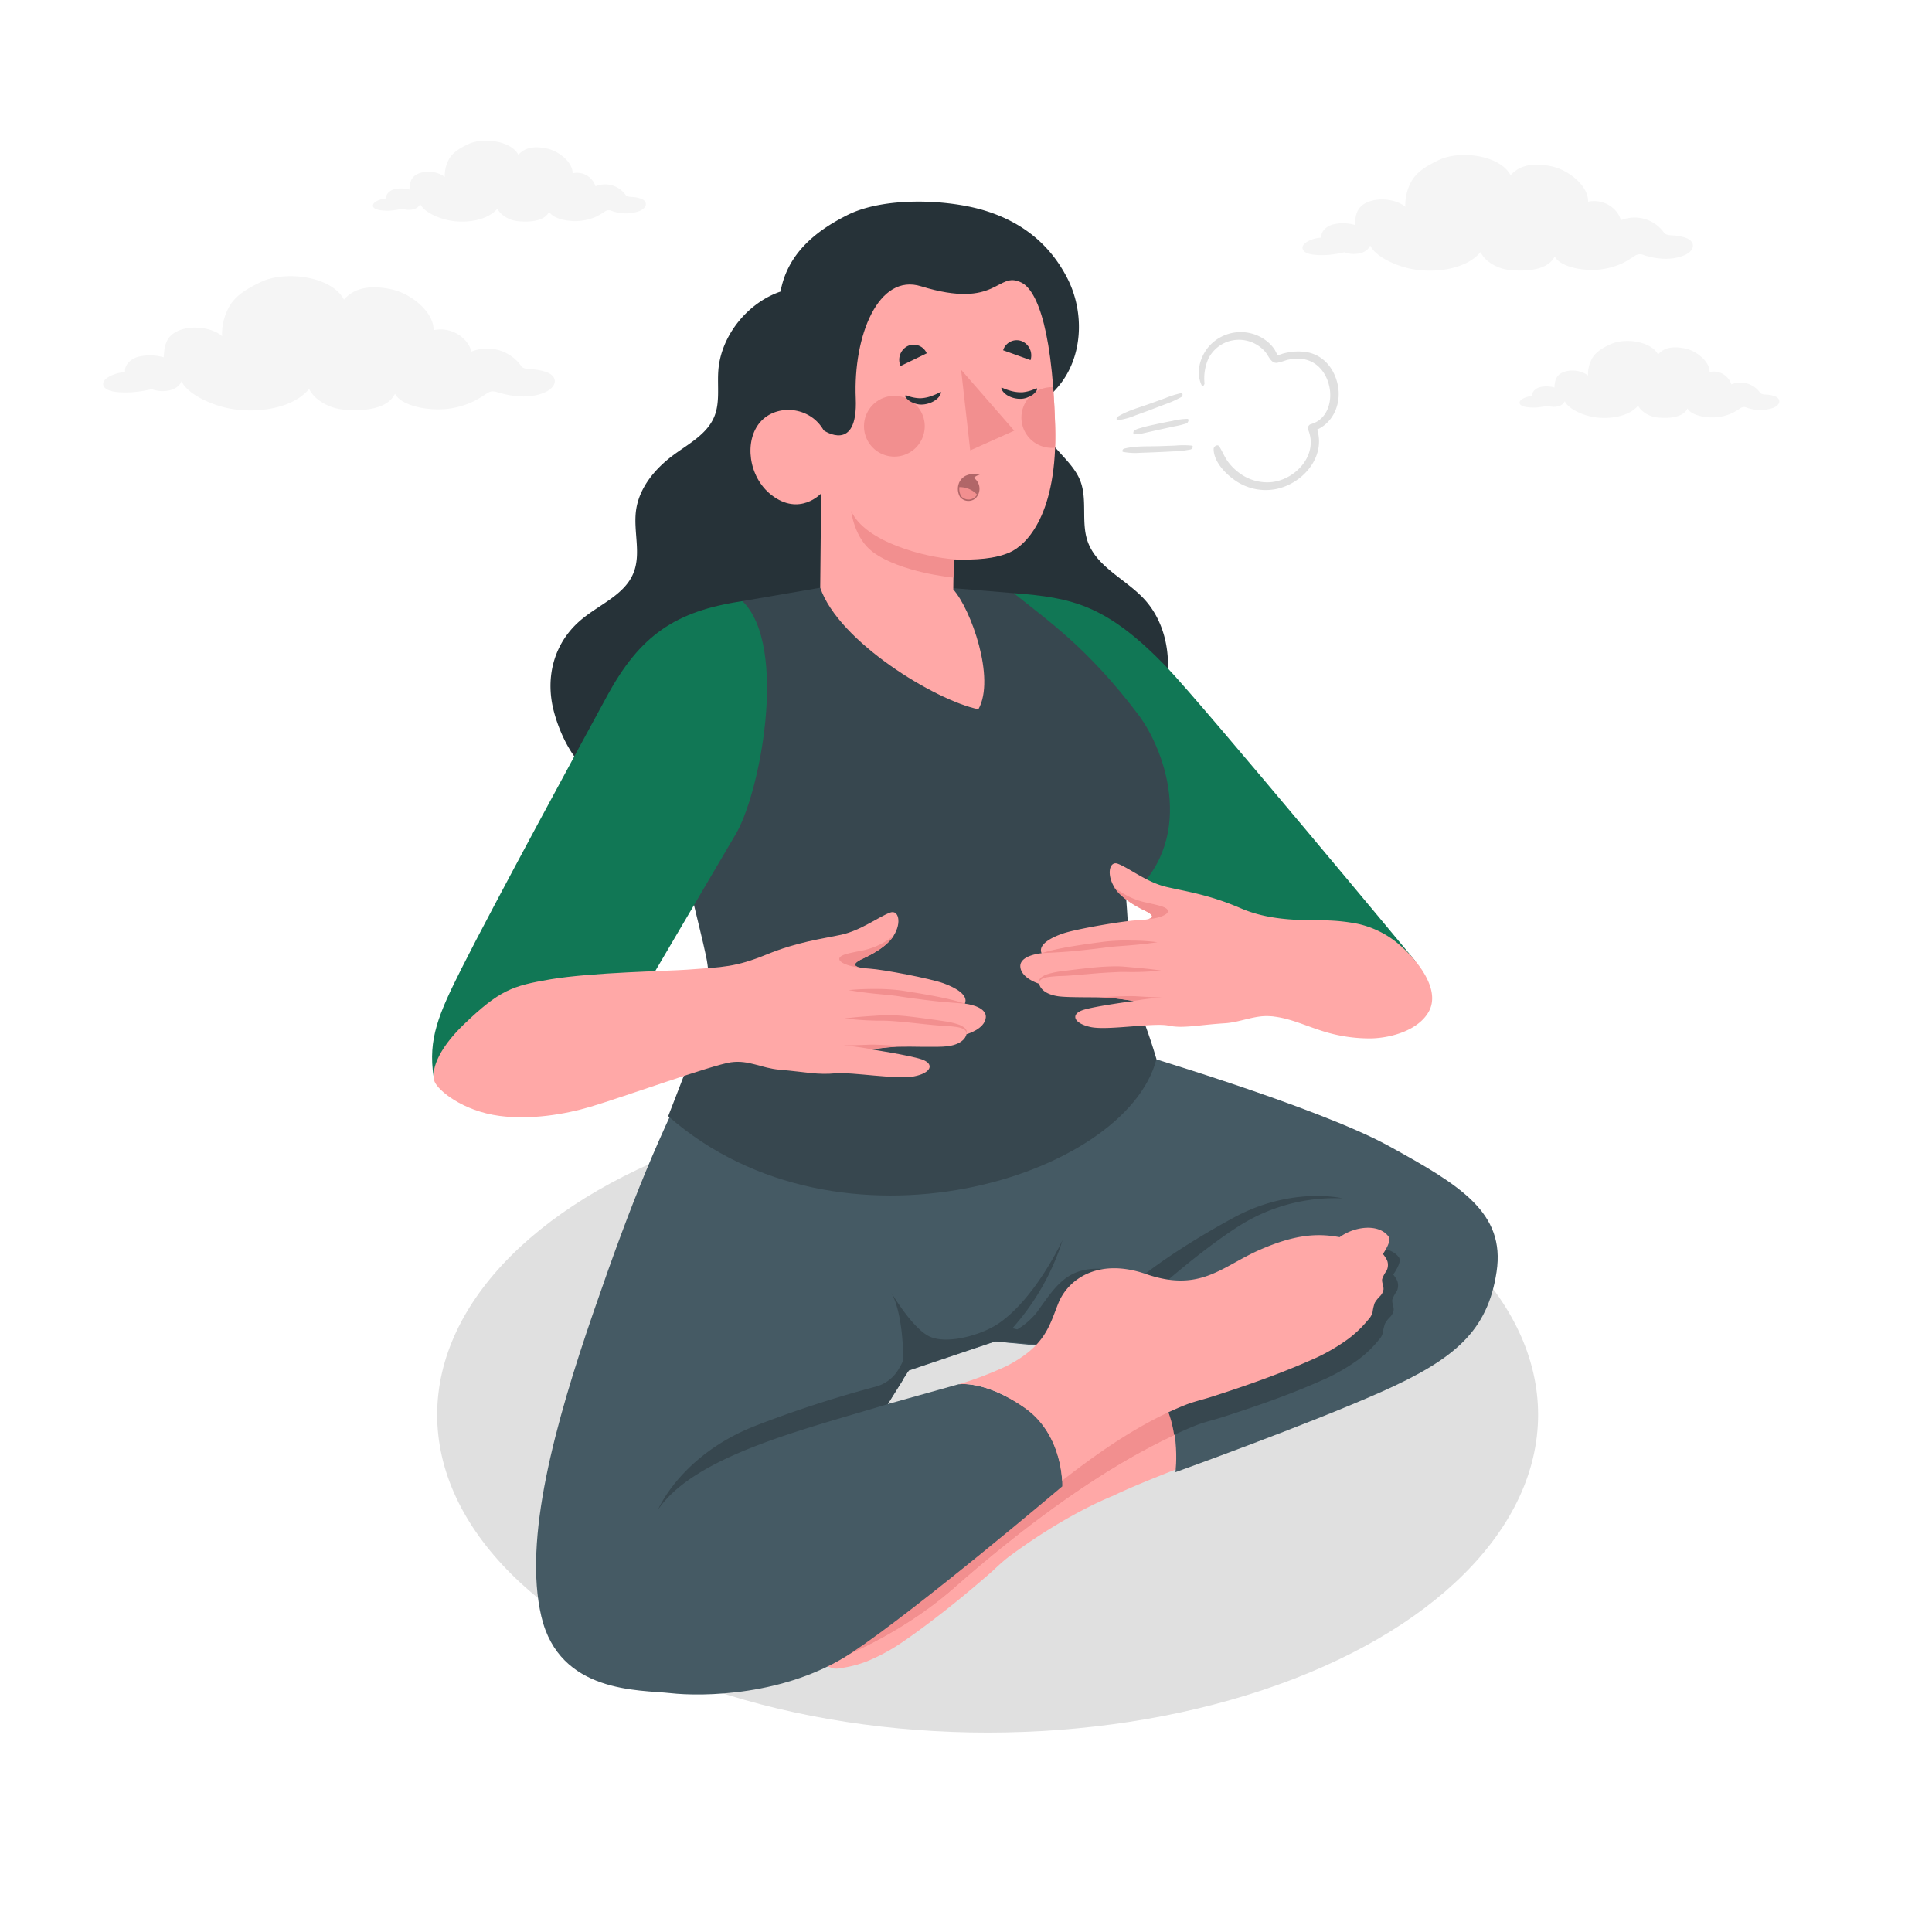 <svg xmlns="http://www.w3.org/2000/svg" viewBox="0 0 500 500"><g id="freepik--Clouds--inject-3"><path id="freepik--Cloud--inject-3" d="M141.73,96.41a13.41,13.41,0,0,0-4.53-.84c-1.47-.12-1.94-.41-2.22-.72A10.83,10.83,0,0,0,122,91c-.86-3.51-5.12-6.56-9.8-5.54.16-4.57-5.67-9.48-10.92-10.59-5-1.07-9.41-.62-12.27,2.68-3.07-6-15.11-7.68-21.62-4.51-3.75,1.82-6.93,3.7-8.48,7.13A14.23,14.23,0,0,0,57.48,87c-2.54-2.23-7.62-2.84-11-1.53-3.66,1.42-3.93,4.17-4.12,7a12.79,12.79,0,0,0-6.65-.12c-2.3.69-3.63,2.49-3.31,4-1.83-.1-6.17,1.38-5.67,3.3.56,2.16,5.52,1.94,7.37,1.87a33.19,33.19,0,0,0,5.18-.81,7.91,7.91,0,0,0,2.7.51c3.16,0,4.49-1.37,5-2.55,1.54,3.24,7,5.72,10.9,6.71,7.3,1.87,17.62.73,22.12-4.73a8.13,8.13,0,0,0,2.17,2.65A12.6,12.6,0,0,0,88.91,106c3,.28,11,.66,13.31-4.1,1.6,3.16,8.76,4.61,14.21,3.83a21.91,21.91,0,0,0,6.1-1.84,35.6,35.6,0,0,0,3.5-2.1c1.07-.64,1.56-.63,3-.2,3.74,1.12,8.07,1.58,11.89,0C144,100.25,144.59,97.7,141.73,96.41Z" style="fill:#f5f5f5"></path><path id="freepik--cloud--inject-3" d="M436.55,61.65a11.57,11.57,0,0,0-3.92-.73c-1.27-.1-1.67-.35-1.92-.62A9.37,9.37,0,0,0,419.47,57c-.74-3-4.42-5.68-8.47-4.79.14-4-4.91-8.19-9.44-9.16-4.35-.92-8.14-.53-10.62,2.32-2.65-5.18-13.06-6.64-18.69-3.9-3.24,1.58-6,3.2-7.33,6.17a12.34,12.34,0,0,0-1.22,5.9c-2.19-1.94-6.59-2.46-9.52-1.33-3.16,1.22-3.4,3.61-3.56,6a10.93,10.93,0,0,0-5.75-.1c-2,.59-3.14,2.15-2.87,3.41-1.57-.08-5.33,1.19-4.89,2.85.48,1.87,4.77,1.68,6.37,1.62a30,30,0,0,0,4.48-.7,7,7,0,0,0,2.33.44c2.73,0,3.88-1.19,4.32-2.2,1.33,2.8,6.08,4.94,9.43,5.79,6.31,1.62,15.24.64,19.12-4.08A7,7,0,0,0,385,67.53a10.86,10.86,0,0,0,5.84,2.36c2.59.25,9.55.58,11.51-3.54,1.38,2.74,7.58,4,12.28,3.32A19.47,19.47,0,0,0,420,68.08a33.73,33.73,0,0,0,3-1.82,2.51,2.51,0,0,1,2.58-.18c3.23,1,7,1.37,10.28,0C438.47,65,439,62.76,436.55,61.65Z" style="fill:#f5f5f5"></path><path id="freepik--cloud--inject-3" d="M166.05,51.47a8.35,8.35,0,0,0-2.74-.5c-.89-.07-1.17-.25-1.34-.44a6.54,6.54,0,0,0-7.86-2.32,5,5,0,0,0-5.93-3.35c.1-2.77-3.43-5.73-6.6-6.41s-5.69-.37-7.42,1.62c-1.86-3.62-9.14-4.64-13.07-2.72-2.27,1.1-4.19,2.23-5.13,4.31a8.62,8.62,0,0,0-.85,4.12,7.26,7.26,0,0,0-6.66-.92c-2.21.85-2.38,2.52-2.49,4.21a7.67,7.67,0,0,0-4-.07c-1.39.41-2.19,1.5-2,2.39-1.1-.06-3.73.83-3.43,2s3.34,1.17,4.46,1.13A20.05,20.05,0,0,0,104.1,54a5,5,0,0,0,1.63.31c1.91,0,2.72-.83,3-1.54.93,2,4.24,3.45,6.58,4.05C119.76,58,126,57.28,128.72,54a5,5,0,0,0,1.31,1.6,7.68,7.68,0,0,0,4.08,1.65c1.82.17,6.68.4,8-2.48,1,1.92,5.3,2.79,8.59,2.32A13.49,13.49,0,0,0,154.44,56a22.85,22.85,0,0,0,2.12-1.27,1.75,1.75,0,0,1,1.8-.13,10.75,10.75,0,0,0,7.19,0C167.39,53.8,167.77,52.26,166.05,51.47Z" style="fill:#f5f5f5"></path><path id="freepik--cloud--inject-3" d="M459.43,102.59a7.51,7.51,0,0,0-2.61-.48c-.84-.07-1.11-.24-1.27-.42a6.23,6.23,0,0,0-7.48-2.21,4.77,4.77,0,0,0-5.63-3.19c.09-2.62-3.27-5.45-6.28-6.09s-5.41-.36-7.06,1.54c-1.77-3.44-8.69-4.42-12.43-2.59-2.16,1-4,2.12-4.88,4.1a8.2,8.2,0,0,0-.81,3.92,6.94,6.94,0,0,0-6.33-.88c-2.1.82-2.26,2.4-2.37,4a7.37,7.37,0,0,0-3.82-.07c-1.33.39-2.09,1.43-1.91,2.27-1.05,0-3.54.79-3.26,1.9s3.18,1.12,4.24,1.08a20.85,20.85,0,0,0,3-.47,4.55,4.55,0,0,0,1.55.29c1.82,0,2.59-.79,2.88-1.46.88,1.86,4,3.28,6.26,3.85,4.2,1.08,10.14.42,12.72-2.71a4.73,4.73,0,0,0,1.25,1.52,7.24,7.24,0,0,0,3.89,1.57c1.72.16,6.35.39,7.65-2.36.92,1.83,5,2.66,8.17,2.21a12.54,12.54,0,0,0,3.51-1.06,19.44,19.44,0,0,0,2-1.21,1.68,1.68,0,0,1,1.72-.11,10.29,10.29,0,0,0,6.84,0C460.71,104.8,461.07,103.33,459.43,102.59Z" style="fill:#f5f5f5"></path></g><g id="freepik--Shadows--inject-3"><ellipse id="freepik--Shadow--inject-3" cx="255.6" cy="366.14" rx="142.46" ry="82.25" style="fill:#e0e0e0"></ellipse></g><g id="freepik--Character--inject-3"><g id="freepik--character--inject-3"><g id="freepik--Bottom--inject-3"><path d="M386.24,330c-2.65,15.31-13.69,22.14-24.77,27.49-13.84,6.71-39,15.68-57.2,22.81-6.61,2.58-12.3,4.92-16.24,6.82-9.38,3.87-19.29,10.07-26.9,15.73-1.93,1.44-3.61,3.19-5.43,4.76-3.64,3.14-7.33,6.24-11.11,9.2s-7.65,5.88-11.71,8.62a49.73,49.73,0,0,1-8.42,4.48,29.14,29.14,0,0,1-4.58,1.39c-.78.17-1.57.31-2.36.41a4.39,4.39,0,0,1-2.19,0,12.17,12.17,0,0,0-2.39-.79,8.05,8.05,0,0,0-2.06.24,3.34,3.34,0,0,1-2-.14c-.82-.41-1.29-1.36-2.14-1.71a7.48,7.48,0,0,0-2.42-.15,3.39,3.39,0,0,1-2.2-1.09,4.06,4.06,0,0,1-.68-1.07c0-.08-.41-.87-.29-.87-3,.08-4.37-.31-4.71-1.19-1.51-3.9,2.3-8.8,6.79-10.65,2.12-5.55,5.48-10.27,13.66-16,8.76-6.08,17.44-7.26,20.65-21.75,2.82-12.77,11.65-16.57,18.38-15.41,6.35,1.1,12.58,1,17.07-2.27a52.16,52.16,0,0,0,7.46-6.51c.92-.95,1.91-2,3.09-3.27l-20.58-1.51V336l28.14-60c10.18,2.35,45.68,10.89,64.28,19.59C377.2,305.76,388.86,314.85,386.24,330Z" style="fill:#ffa8a7"></path><path d="M361.13,330.7c-.06-.08-.53-.82-.6-.72,1.64-2.49,2-3.88,1.46-4.63-2.54-3.32-8.71-2.63-12.63.22-5.85-1.09-11.63-.69-20.75,3.31-9.76,4.29-15.3,11.08-29.33,6.24-12.36-4.27-20.22,1.27-22.75,7.62-.78,2-1.42,3.84-2.28,5.65l9.26.68c-4.22,4.55-6.07,6.49-10.55,9.78-4.12,3-9.71,3.32-15.51,2.5-4.41,1.65-9.95,3.39-15.11,4.91a22.94,22.94,0,0,0-4.83,10.27c-3.2,14.49-11.89,15.67-20.65,21.75-8.18,5.68-11.53,10.4-13.66,16-4.49,1.85-8.3,6.75-6.79,10.65.34.88,1.73,1.28,4.7,1.18-.11,0,.27.8.31.89a3.45,3.45,0,0,0,2.87,2.15,7.49,7.49,0,0,1,2.42.15c.85.35,1.31,1.3,2.13,1.71a3.38,3.38,0,0,0,2,.13c5-.81,22.4-8.17,36.05-20.2,17.9-15.78,41.05-33.33,62.43-41.89,2.24-.89,4.6-1.42,6.9-2.15,4.58-1.46,9.14-3,13.65-4.65s9-3.46,13.47-5.48a50,50,0,0,0,8.21-4.84,30.12,30.12,0,0,0,3.59-3.18c.55-.58,1.08-1.18,1.58-1.8a4.47,4.47,0,0,0,1.11-1.89,11.22,11.22,0,0,1,.58-2.45,7.62,7.62,0,0,1,1.27-1.63,3.36,3.36,0,0,0,.95-1.81c.08-.91-.48-1.8-.35-2.71a8,8,0,0,1,1.14-2.15,3.41,3.41,0,0,0,.23-2.43A4,4,0,0,0,361.13,330.7Z" style="fill:#f28f8f"></path><path d="M361.13,330.7c-.06-.08-.53-.82-.6-.72,1.64-2.49,2-3.88,1.46-4.63-2.54-3.32-8.71-2.63-12.63.22-5.85-1.09-11.63-.69-20.75,3.31-9.76,4.29-15.3,11.08-29.33,6.24-12.36-4.27-20.22,1.27-22.75,7.62-.78,2-1.42,3.84-2.28,5.65l9.26.68c-4.22,4.55-6.07,6.49-10.55,9.78-4.12,3-9.71,3.32-15.51,2.5-4.41,1.65-9.95,3.39-15.11,4.91a22.94,22.94,0,0,0-4.83,10.27c-3.2,14.49-11.89,15.67-20.65,21.75-8.18,5.68-11.53,10.4-13.66,16-4.49,1.85-8.3,6.75-6.79,10.65.34.88,1.73,1.28,4.7,1.18-.11,0,.27.8.31.89a3.45,3.45,0,0,0,2.87,2.15,7.49,7.49,0,0,1,2.42.15c.85.35,1.31,1.3,2.13,1.71a3.38,3.38,0,0,0,2,.13c5-.81,22.4-8.17,36.05-20.2,17.9-15.78,41.05-33.33,62.43-41.89,2.24-.89,4.6-1.42,6.9-2.15,4.58-1.46,9.14-3,13.65-4.65s9-3.46,13.47-5.48a50,50,0,0,0,8.21-4.84,30.12,30.12,0,0,0,3.59-3.18c.55-.58,1.08-1.18,1.58-1.8a4.47,4.47,0,0,0,1.11-1.89,11.22,11.22,0,0,1,.58-2.45,7.62,7.62,0,0,1,1.27-1.63,3.36,3.36,0,0,0,.95-1.81c.08-.91-.48-1.8-.35-2.71a8,8,0,0,1,1.14-2.15,3.41,3.41,0,0,0,.23-2.43A4,4,0,0,0,361.13,330.7Z" style="fill:#f28f8f"></path><path d="M265.07,364.25c-10.36-7.18-17-6-17-6l-18.34,5.13,5.46-8.74L182.05,271c-11.89,23.55-18.36,39.3-28.38,68.34-10.13,29.37-18.27,59-13.57,79s25.41,18.95,33.44,19.85,29.83.83,46.85-10.45,54.52-43.07,54.52-43.07S275.44,371.44,265.07,364.25Z" style="fill:#455a64"></path><path d="M234.36,355.7l.85-1,22.31-7.51,11.58.85s17.53-15.21,26.13-34.61c8.49-19.13,10.33-33.92,10.33-33.92l-14.27-4s-5.64,17.47-35.66,21.9-59.58-10.1-70.15-21c0,0-4.76,6.87-10.79,20.4-5.5,12.33-11,26.06-11,26.06a113.21,113.21,0,0,1,34.49,9.61C216,340.73,234.36,355.7,234.36,355.7Z" style="fill:#455a64"></path><path d="M292.15,272s48.66,14.35,67.23,24.56,30.23,17.25,27.94,32.55-10.76,22.62-29.83,31.11S304.2,381,304.2,381s1.84-13.73-5.33-21.61-19.65-7-19.65-7l3.18-2.81-24.72-2.4Z" style="fill:#455a64"></path><path d="M362,325.35c-2.54-3.32-8.71-2.63-12.63.22-5.85-1.09-11.63-.69-20.75,3.31-9.76,4.29-15.3,11.08-29.33,6.24-12.36-4.27-20.22,1.27-22.75,7.62-.78,2-1.42,3.84-2.28,5.65l9.26.68c-1.17,1.27-2.16,2.32-3.08,3.27,3.42,0,12.53.72,18.28,7,3.13,3.44,4.54,8,5.14,12,1.85-.85,3.69-1.67,5.51-2.4,2.24-.89,4.6-1.42,6.9-2.15,4.58-1.46,9.14-3,13.65-4.65s9-3.46,13.47-5.48a50,50,0,0,0,8.21-4.84,30.12,30.12,0,0,0,3.59-3.18c.55-.58,1.08-1.18,1.58-1.8a4.47,4.47,0,0,0,1.11-1.89,11.22,11.22,0,0,1,.58-2.45,7.62,7.62,0,0,1,1.27-1.63,3.36,3.36,0,0,0,.95-1.81c.08-.91-.48-1.8-.35-2.71a8,8,0,0,1,1.14-2.15,3.41,3.41,0,0,0,.23-2.43,4,4,0,0,0-.56-1.14c-.06-.08-.53-.82-.6-.72C362.17,327.49,362.56,326.1,362,325.35Z" style="fill:#37474f"></path><path d="M319.17,315.18c-17.95,9.78-26.1,17.16-26.1,17.16s-3.24-4.51-10.5-3.94-10.07,5.49-14.3,11.31a19.16,19.16,0,0,1-5,4.34l-1.25-.31a62.5,62.5,0,0,0,13-22.89s-6.91,15.06-16.61,21.68c-4.44,3-13.22,5.45-17.78,3.39s-10.19-11.76-10.19-11.76c3.43,5.65,3.32,17.32,3.28,17.94a14.38,14.38,0,0,1-1.13,2.19,9.72,9.72,0,0,1-5.94,4.57A298.46,298.46,0,0,0,195.49,369c-19.33,7.57-25.2,21.71-25.2,21.71,9.48-13.94,37.5-20.67,59.46-27.32l3.94-6.29-.13,0,1.65-2.47,22.31-7.51,1,.07,25,1.84c13.82-14.55,29.29-26.94,38-32.28a46.29,46.29,0,0,1,25.94-6.62S334.35,306.91,319.17,315.18Z" style="fill:#37474f"></path><path d="M358.47,325.31c-.05-.09-.46-.73-.59-.73,1.63-2.49,2-3.87,1.44-4.61-2.53-3.34-8.7-2.65-12.62.21-5.85-1.09-11.64-.69-20.74,3.3-9.77,4.3-15.31,11.09-29.35,6.25-12.36-4.28-20.21,1.28-22.74,7.61-2.38,6-3.43,11.07-13.42,16.22a94.75,94.75,0,0,1-12.3,4.7c.66-.09,7.12-.79,16.92,6,8.24,5.71,9.6,15.27,9.81,18.93,10.18-7.95,20.72-15.12,31.82-19.56,2.23-.9,4.6-1.41,6.89-2.15,4.58-1.46,9.14-3,13.66-4.66s9-3.45,13.47-5.47a50,50,0,0,0,8.21-4.84,30.12,30.12,0,0,0,3.59-3.18c.54-.58,1.08-1.18,1.59-1.8a4.65,4.65,0,0,0,1.1-1.88,12,12,0,0,1,.57-2.47,8.53,8.53,0,0,1,1.27-1.63,3.34,3.34,0,0,0,1-1.81c.08-.91-.48-1.8-.35-2.7a7.92,7.92,0,0,1,1.13-2.15,3.38,3.38,0,0,0,.24-2.44A4.11,4.11,0,0,0,358.47,325.31Z" style="fill:#ffa8a7"></path></g><g id="freepik--Top--inject-3"><path d="M238,222.12c15.78-1.15,29.89-7.18,43.12-15.44a44.62,44.62,0,0,0,10.21-9c5.07-6,9.17-13,10.51-20.65s-.38-16.16-5.66-21.92c-4.8-5.23-12.37-8.33-14.7-15-1.74-5,0-10.76-1.91-15.7-2.37-6-9.84-9.68-10.25-16.15-.23-3.58,2.38-5.67,4.52-8.18,6.45-7.57,6.91-19.17,2.42-28s-11.71-14.56-21.2-17.52c-9.84-3.07-26.58-3.68-36,1.22C210.7,60,203.75,65.91,202,75.46c-8.5,2.88-15.44,11.41-16.1,20.45-.3,4,.49,8.31-1.08,12-1.89,4.48-6.57,6.93-10.48,9.81-4.8,3.53-8.95,8.5-9.74,14.41-.72,5.38,1.38,11.12-.66,16.15-2.23,5.54-8.49,8-13.14,11.78-7.38,5.94-9.85,15.08-7.44,24.14,1.36,5.11,4.13,11.16,8.06,14.74,4.32,3.95,9.88,6.85,15.1,9.39A141.26,141.26,0,0,0,238,222.12Z" style="fill:#263238"></path><path d="M262.4,153.51c15.06,1.18,24,2.9,39.83,19.46,9.51,10,64.13,75.81,64.13,75.81l-46.65,7.91L273,211.26Z" style="fill:#117755"></path><g id="freepik--top--inject-3"><path d="M299.29,274.07c-4-13.53-6.81-16.71-6.82-20.71.09-6.64-1-20.54-1-20.54,18.59-14.71,10.29-38.36,3.16-47.82-13.16-17.46-23.7-24.56-32.27-31.49l-15.69-1.3-34.63-.06-19.94,3.42c-5.09,2.34-12,12.18-14.65,19.91-4.79,13.78-4.88,22.33-2.52,36.12,3,17.44,6,27.35,7.78,35.8,2.47,11.65-1.89,21-9.78,41.46C217.45,327.93,291.51,304.59,299.29,274.07Z" style="fill:#37474f"></path><path d="M264.3,73.11c3.07,1.43,7.94,8.75,8.78,37,.68,22.83-7.34,30.91-11.79,32.86-3.72,1.63-8.57,2-14.49,1.81l-.09,7.77c4.54,5.06,11,23,6.5,31-11-2.21-36.16-17.45-40.94-31.46l.24-24.39s-5.58,6.06-12.88.39c-6-4.67-7.08-14.06-2.88-18.86s12.89-4.12,16.43,2.16c0,0,8.88,6.09,8.29-8.29-.68-16.22,5.86-32.48,16.93-29C258.24,80.19,258,70,264.3,73.11Z" style="fill:#ffa8a7"></path><path d="M239.32,110.3a7.86,7.86,0,1,1-7.87-7.85A7.85,7.85,0,0,1,239.32,110.3Z" style="fill:#f28f8f"></path><path d="M264.34,108.05a7.84,7.84,0,0,0,8.72,7.81q.1-2.73,0-5.8c-.11-3.62-.29-6.9-.52-9.86l-.37,0A7.86,7.86,0,0,0,264.34,108.05Z" style="fill:#f28f8f"></path><path d="M248.45,128.61a2.8,2.8,0,0,0,4,.36,3.45,3.45,0,0,0,.58-4.2,3.32,3.32,0,0,0-1-1.09,2.89,2.89,0,0,1,1.53-.81,5.16,5.16,0,0,0-3.73.3,3.78,3.78,0,0,0-1.58,1.68A4.19,4.19,0,0,0,248.45,128.61Z" style="fill:#b16668"></path><path d="M252.86,128a3.27,3.27,0,0,1-.59.7,2.53,2.53,0,0,1-3.52-.28,3.91,3.91,0,0,1-.47-2.35A6.17,6.17,0,0,1,252.86,128Z" style="fill:#f28f8f"></path><path d="M246.8,144.73c-7.39-.53-22.89-4.42-26.52-12.5,0,0,.77,7,5.54,10.58,7.27,5.41,20.93,6.67,20.93,6.67Z" style="fill:#f28f8f"></path><polygon points="248.73 95.69 251.09 116.56 262.48 111.46 248.73 95.69" style="fill:#f28f8f"></polygon><path d="M259.61,90.65l7.09,2.55a4,4,0,0,0-2.35-4.94A3.67,3.67,0,0,0,259.61,90.65Z" style="fill:#263238"></path><path d="M236.51,104.32a5.16,5.16,0,0,0,1.44.36c2.28.22,5.11-1.14,5.56-3,0-.06,0-.31-.1-.26a11.68,11.68,0,0,1-1.95.92,9.4,9.4,0,0,1-3.33.73,10.13,10.13,0,0,1-3.56-.75.3.3,0,0,0-.16,0c-.32.06,0,.56.11.68a5.73,5.73,0,0,0,.91.8A5.62,5.62,0,0,0,236.51,104.32Z" style="fill:#263238"></path><path d="M266.34,102.67a5.25,5.25,0,0,1-1.4.47c-2.25.4-5.18-.74-5.78-2.59,0-.06,0-.31.08-.27a10.91,10.91,0,0,0,2,.77,9.54,9.54,0,0,0,3.38.47,10.17,10.17,0,0,0,3.49-1,.3.3,0,0,1,.16,0c.32,0,0,.56-.06.69a5.76,5.76,0,0,1-.84.87A5.38,5.38,0,0,1,266.34,102.67Z" style="fill:#263238"></path><path d="M239.84,91.44l-6.78,3.29a4,4,0,0,1,1.81-5.16A3.68,3.68,0,0,1,239.84,91.44Z" style="fill:#263238"></path></g><path d="M192.14,155.57c-17.39,2.59-26.51,8.87-35,24.49-5.66,10.41-29.66,54.56-37.7,70.59-5.91,11.77-8.72,18.23-7.22,28l47.61-10.78,30.26-51.45C196.62,206.18,204.17,167.24,192.14,155.57Z" style="fill:#117755"></path><path d="M189.15,274.92c-4.69.65-28.13,9.07-36.4,11.53-6.56,1.95-15.5,3.41-23.49,2.34-9.56-1.28-15.86-6.58-16.78-8.84-1-2.49.46-8,7.53-14.81,9.31-8.94,12.55-10,22.4-11.69,10.88-1.83,30.33-2.13,35.38-2.5,9.42-.68,12.59-.66,20.59-3.92,8.19-3.34,14.18-4,19.33-5.12s9.71-4.68,12.71-5.75c2.09-.74,3,2.55.89,5.94-1.43,2.34-4.54,4.43-8.38,6.15-3.11,1.6-1.46,2.21,2.12,2.43s15.7,2.56,19.1,3.78,6.53,3.16,5.55,5.28c0,0,5.71.59,5.42,3.61s-5,4.3-5,4.3-.28,2.51-4.92,3.12c-2.61.34-10.24,0-13,.11-3.17.18-6.62.71-6.62.71s9.89,1.53,12.93,2.56c3.46,1.18,2.49,3.57-2,4.42s-16.25-1.17-20.11-.81c-4.95.47-7.64-.32-14.64-.92C197,276.44,193.83,274.26,189.15,274.92Z" style="fill:#ffa8a7"></path><path d="M222.13,250.28c-1.22-.37-1.22-1,.8-2,3.84-1.72,6.95-3.81,8.38-6.15a18.79,18.79,0,0,1-7.65,3.76c-3.21.68-6.3,1.08-6.45,2.2s2.92,2.07,4.92,2.22Z" style="fill:#f28f8f"></path><path d="M219.61,256.24c2.25.39,4.5.69,6.75.92s4.52.39,6.68.74,7.59,1.06,9.85,1.28,4.52.38,6.81.56c-4.27-1.52-11.89-2.68-16.33-3.39a49.91,49.91,0,0,0-6.88-.41,66.09,66.09,0,0,0-6.88.3" style="fill:#f28f8f"></path><path d="M250.14,267.64a1.6,1.6,0,0,0,0-.92,1.77,1.77,0,0,0-.58-.77,5.51,5.51,0,0,0-1.7-.88,20.53,20.53,0,0,0-3.68-.81c-2.45-.38-8-1.14-10.5-1.36-1.24-.09-2.49-.18-3.77-.19s-2.55.11-3.78.19c-2.48.15-5,.36-7.49.66a74.43,74.43,0,0,0,7.46.56c1.27.06,2.51,0,3.7.06s2.44.16,3.67.28c2.46.19,8,.89,10.51,1a35.92,35.92,0,0,1,3.64.33C248.75,266,250.16,266.31,250.14,267.64Z" style="fill:#f28f8f"></path><path d="M218.34,270.55s4.15-.07,6.54-.19,10,.49,10,.49h0c-.64,0-2.13,0-2.66,0-3.17.18-6.62.71-6.62.71A68.84,68.84,0,0,0,218.34,270.55Z" style="fill:#f28f8f"></path><path d="M329.76,263.09c4.21.52,8,2.3,12,3.58a40,40,0,0,0,13.34,2.06c5.06-.17,11.81-2.09,14.56-6.74,3.43-5.79-2.91-13.47-7.08-17.13a24.55,24.55,0,0,0-11.17-5.77,47.74,47.74,0,0,0-8.62-.9c-7.43,0-14.79-.15-21.68-3.13-8.13-3.51-14.1-4.33-19.22-5.52s-9.61-4.88-12.59-6c-2.07-.79-3,2.48-1,5.92,1.38,2.36,4.46,4.51,8.25,6.32,3.08,1.66,1.42,2.24-2.16,2.38s-15.75,2.24-19.18,3.39-6.6,3-5.65,5.15c0,0-5.73.48-5.5,3.5s4.89,4.4,4.89,4.4.23,2.52,4.85,3.22c2.61.4,10.24.18,13,.39,3.16.24,6.6.85,6.6.85s-9.92,1.32-13,2.29c-3.48,1.1-2.55,3.51,1.88,4.45s16.33-1.19,20.12-.38,7.64-.17,14.65-.61c3.78-.24,7.45-2,11.24-1.84C328.79,263,329.28,263,329.76,263.09Z" style="fill:#ffa8a7"></path><path d="M297.29,237.81c1.23-.34,1.24-1-.76-2-3.79-1.81-6.87-4-8.25-6.32a18.9,18.9,0,0,0,7.58,3.91c3.19.75,6.28,1.21,6.4,2.34s-3,2-5,2.11Z" style="fill:#f28f8f"></path><path d="M299.69,243.82q-3.37.51-6.77.78c-2.25.22-4.53.3-6.69.6s-7.62.91-9.88,1.08-4.53.28-6.81.41c4.3-1.43,11.94-2.42,16.39-3a49.81,49.81,0,0,1,6.89-.27q3.42,0,6.87.44" style="fill:#f28f8f"></path><path d="M268.93,254.59a1.64,1.64,0,0,1,0-.93,1.89,1.89,0,0,1,.59-.76,5.61,5.61,0,0,1,1.72-.84,21.43,21.43,0,0,1,3.7-.73c2.45-.33,8-1,10.52-1.14,1.25-.06,2.5-.13,3.77-.11s2.55.16,3.78.27c2.48.2,5,.46,7.47.82a74.44,74.44,0,0,1-7.47.39c-1.27,0-2.51-.07-3.7,0s-2.44.11-3.67.2c-2.46.14-8,.72-10.53.81a35.83,35.83,0,0,0-3.64.26C270.35,253,268.94,253.26,268.93,254.59Z" style="fill:#f28f8f"></path><path d="M300.66,258.16s-4.15-.16-6.53-.33-10,.28-10,.28h0c.64,0,2.11.05,2.65.09,3.16.25,6.6.85,6.6.85A68.85,68.85,0,0,1,300.66,258.16Z" style="fill:#f28f8f"></path></g></g></g><g id="freepik--Breath--inject-3"><g id="freepik--breath--inject-3"><path d="M315.56,115.55c.77,1.26,1.32,2.64,2.18,3.86a13.73,13.73,0,0,0,3,3,12,12,0,0,0,8.28,2.37c6.33-.63,12.24-7.13,9.52-13.59a1.13,1.13,0,0,1,.85-1.46c4.06-1.2,5.44-5.7,4.68-9.5-.85-4.27-3.9-7.53-8.42-7.4a13.19,13.19,0,0,0-2.65.35,20,20,0,0,1-2.48.72c-1.65.17-2.2-1.86-3.1-2.87a9,9,0,0,0-9.83-2.56,8.9,8.9,0,0,0-4.86,4.35,12.63,12.63,0,0,0-1,6.4c0,.26-.44,1.08-.7.56-1.88-3.72-.12-8.65,2.94-11.21a11,11,0,0,1,12.53-1.2,11.26,11.26,0,0,1,2.38,1.85,10.48,10.48,0,0,1,1,1.27c.16.24.63,1.32.85,1.4a5.33,5.33,0,0,0,1.15-.34c.5-.14,1-.26,1.53-.35A14,14,0,0,1,337,91c4.89.27,8.17,3.86,9.19,8.5s-.93,9.69-5.3,11.67c2.27,7.27-4,14.3-11.1,15.48a13.85,13.85,0,0,1-10.06-2.26c-2.55-1.73-5.63-4.91-5.64-8.18C314.07,115.51,315.14,114.86,315.56,115.55Z" style="fill:#e0e0e0"></path><path d="M289.19,107.89c2.57-1.64,5.75-2.43,8.59-3.48l3.79-1.37a24.4,24.4,0,0,1,4.05-1.28c.65-.11.45.82.09,1a26.12,26.12,0,0,1-4.18,1.87c-1.33.52-2.67,1-4,1.53l-3.85,1.4a16.79,16.79,0,0,1-4.39,1.18C288.83,108.8,288.93,108.06,289.19,107.89Z" style="fill:#e0e0e0"></path><path d="M290.88,116.12c2.95-.77,6.22-.55,9.25-.66l4-.14a23.1,23.1,0,0,1,4.24,0c.65.09.18.91-.23,1a25.77,25.77,0,0,1-4.56.5q-2.14.12-4.29.21c-1.36.06-2.72.11-4.09.15a16.86,16.86,0,0,1-4.54-.23C290.26,116.88,290.58,116.2,290.88,116.12Z" style="fill:#e0e0e0"></path><path d="M293.63,111.34a7,7,0,0,1,1.55-.57c.61-.19,1.2-.36,1.82-.5,1.06-.25,2.13-.47,3.2-.7s2.13-.44,3.21-.63a16.85,16.85,0,0,1,3.86-.53c.61,0,.2,1-.14,1.14a21.29,21.29,0,0,1-3.17.79l-3.31.72c-1.09.23-2.18.48-3.27.73-.51.11-1,.24-1.53.34a8.81,8.81,0,0,1-2.24.28C293.09,112.34,293.33,111.53,293.63,111.34Z" style="fill:#e0e0e0"></path></g></g></svg>
